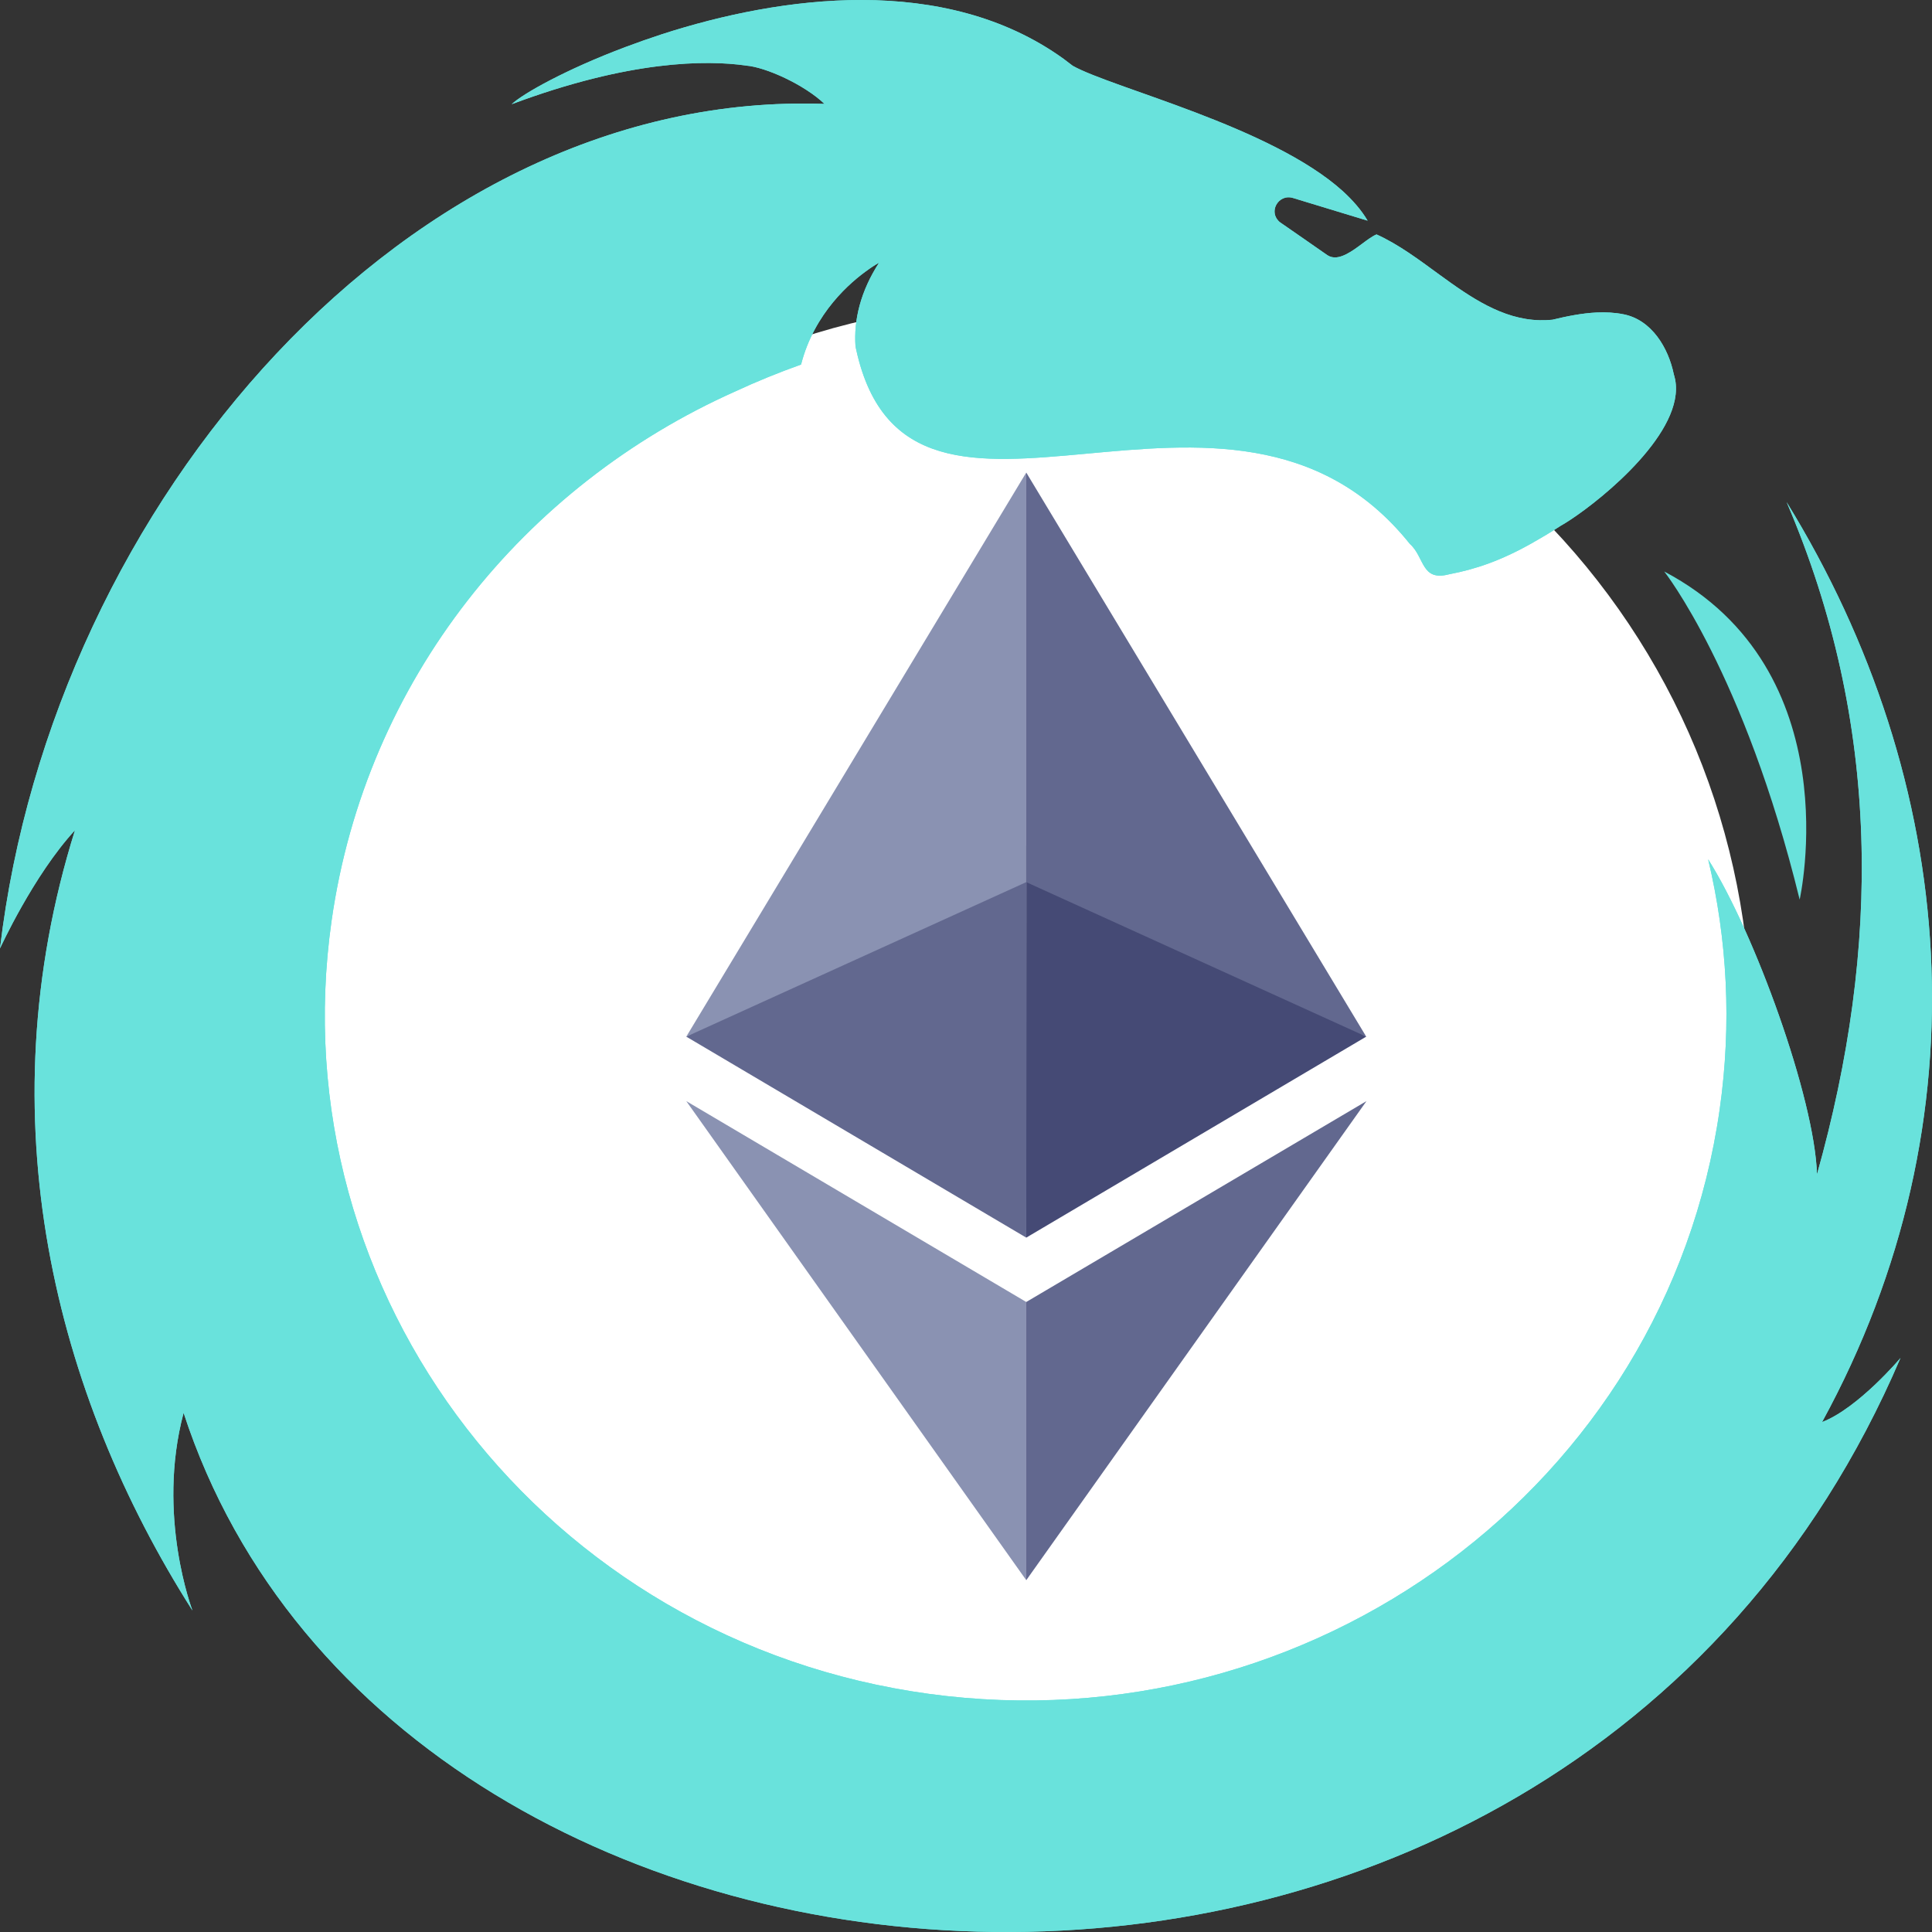 <svg width="32" height="32" viewBox="0 0 32 32" fill="none" xmlns="http://www.w3.org/2000/svg">
<rect x="0" y="0" width="32" height="32" fill="#333333" stroke="none"/>
<path fill-rule="evenodd" clip-rule="evenodd" d="M29 17C29 15.429 28.688 13.859 28.087 12.408C27.486 10.957 26.596 9.625 25.485 8.515C24.375 7.404 23.043 6.514 21.592 5.913C20.141 5.312 18.571 5 17 5C15.429 5 13.859 5.312 12.408 5.913C10.957 6.514 9.625 7.404 8.515 8.515C7.404 9.625 6.514 10.957 5.913 12.408C5.312 13.859 5 15.429 5 17C5 18.571 5.312 20.141 5.913 21.592C6.514 23.043 7.404 24.375 8.515 25.485C9.625 26.596 10.957 27.486 12.408 28.087C13.859 28.688 15.429 29 17 29C18.571 29 20.141 28.688 21.592 28.087C23.043 27.486 24.375 26.596 25.485 25.485C26.596 24.375 27.486 23.043 28.087 21.592C28.688 20.141 29 18.571 29 17Z" fill="white"/>
<path fill-rule="evenodd" clip-rule="evenodd" d="M11.367 18.238L16.998 26.173V21.565L11.367 18.238Z" fill="#8A92B2"/>
<path fill-rule="evenodd" clip-rule="evenodd" d="M16.998 21.565V26.173L22.633 18.238L16.998 21.565Z" fill="#62688F"/>
<path fill-rule="evenodd" clip-rule="evenodd" d="M17 14L11.367 17.17L16.998 20.499L17 14Z" fill="#62688F"/>
<path fill-rule="evenodd" clip-rule="evenodd" d="M16.998 20.499L22.629 17.17L17 14L16.998 20.499Z" fill="#454A75"/>
<path fill-rule="evenodd" clip-rule="evenodd" d="M16.998 7.827L11.367 17.17L16.998 14.611V7.827Z" fill="#8A92B2"/>
<path fill-rule="evenodd" clip-rule="evenodd" d="M22.629 17.17L16.998 7.827V14.611L22.629 17.17Z" fill="#62688F"/>
<path d="M29.808 14.9C29.808 14.9 30.667 11.102 27.565 9.466C27.565 9.466 28.887 11.137 29.808 14.9Z" fill="#69E2DC"/>
<path d="M30.179 23.554C32.924 18.532 32.434 12.935 29.592 8.316C31.163 11.978 31.151 15.701 30.095 19.451C30.056 18.189 29.059 15.443 28.293 14.234V14.236C28.608 15.556 28.686 16.954 28.483 18.377C27.6 24.587 21.737 28.919 15.389 28.056C9.039 27.192 4.608 21.458 5.492 15.251C6.06 11.257 8.687 8.04 12.179 6.483C12.527 6.321 12.89 6.173 13.268 6.038C13.487 5.183 14.084 4.673 14.385 4.463C14.399 4.453 14.413 4.442 14.427 4.434C14.431 4.432 14.434 4.43 14.436 4.427C14.459 4.411 14.481 4.397 14.498 4.387L14.502 4.385C14.53 4.367 14.55 4.357 14.557 4.352L14.562 4.348C14.255 4.821 14.138 5.299 14.17 5.739C14.173 5.758 14.178 5.775 14.182 5.794C15.071 9.828 20.365 5.28 23.351 9.008C23.598 9.227 23.537 9.635 24.001 9.512C24.442 9.428 24.863 9.286 25.394 8.985L25.396 8.983C25.465 8.943 25.537 8.903 25.611 8.858C25.688 8.811 25.768 8.763 25.849 8.709C25.89 8.686 25.942 8.655 26.002 8.615C26.571 8.243 27.909 7.141 27.746 6.288C27.74 6.257 27.731 6.227 27.723 6.198C27.635 5.768 27.36 5.296 26.887 5.205C26.741 5.176 26.592 5.169 26.445 5.176C26.198 5.188 25.952 5.238 25.712 5.296C25.641 5.303 25.57 5.306 25.503 5.304C24.883 5.289 24.36 4.927 23.845 4.552C23.502 4.301 23.162 4.046 22.8 3.883C22.666 3.936 22.48 4.121 22.297 4.211C22.186 4.267 22.08 4.288 21.986 4.227L21.611 3.966C21.413 3.829 21.213 3.69 21.213 3.69C21.198 3.681 21.186 3.671 21.175 3.658C21.101 3.582 21.095 3.479 21.136 3.398C21.184 3.304 21.291 3.24 21.419 3.28L22.652 3.655C22.551 3.483 22.41 3.321 22.242 3.167C21.054 2.093 18.431 1.462 17.768 1.09C17.717 1.05 17.667 1.012 17.614 0.973C16.629 0.264 15.458 0.004 14.285 3.52884e-05C13.114 -0.003 11.943 0.25 10.96 0.568C10.752 0.636 10.555 0.706 10.365 0.777C9.373 1.149 8.66 1.552 8.475 1.726C10.436 0.992 11.706 0.994 12.353 1.085V1.086C12.68 1.109 13.329 1.406 13.656 1.721C6.791 1.482 0.873 8.32 0 15.709C0 15.709 0.556 14.493 1.242 13.751C-0.251 18.521 0.91 23.094 3.188 26.676C3.188 26.676 2.586 25.106 3.041 23.401C6.597 34.29 25.808 35.743 31.478 22.492C31.481 22.491 30.774 23.327 30.179 23.554Z" fill="#69E2DC"/>
<path d="M30.179 23.554C32.924 18.532 32.434 12.935 29.592 8.316C31.163 11.978 31.151 15.701 30.095 19.451C30.056 18.189 29.059 15.443 28.293 14.234V14.236C28.608 15.556 28.686 16.954 28.483 18.377C27.6 24.587 21.737 28.919 15.389 28.056C9.039 27.192 4.608 21.458 5.492 15.251C6.06 11.257 8.687 8.04 12.179 6.483C12.527 6.321 12.89 6.173 13.268 6.038C13.487 5.183 14.084 4.673 14.385 4.463C14.399 4.453 14.413 4.442 14.427 4.434C14.431 4.432 14.434 4.43 14.436 4.427C14.459 4.411 14.481 4.397 14.498 4.387L14.502 4.385C14.53 4.367 14.55 4.357 14.557 4.352L14.562 4.348C14.255 4.821 14.138 5.299 14.17 5.739C14.173 5.758 14.178 5.775 14.182 5.794C15.071 9.828 20.365 5.28 23.351 9.008C23.598 9.227 23.537 9.635 24.001 9.512C24.442 9.428 24.863 9.286 25.394 8.985L25.396 8.983C25.465 8.943 25.537 8.903 25.611 8.858C25.688 8.811 25.768 8.763 25.849 8.709C25.89 8.686 25.942 8.655 26.002 8.615C26.571 8.243 27.909 7.141 27.746 6.288C27.74 6.257 27.731 6.227 27.723 6.198C27.635 5.768 27.36 5.296 26.887 5.205C26.741 5.176 26.592 5.169 26.445 5.176C26.198 5.188 25.952 5.238 25.712 5.296C25.641 5.303 25.57 5.306 25.503 5.304C24.883 5.289 24.36 4.927 23.845 4.552C23.502 4.301 23.162 4.046 22.8 3.883C22.666 3.936 22.48 4.121 22.297 4.211C22.186 4.267 22.08 4.288 21.986 4.227L21.611 3.966C21.413 3.829 21.213 3.69 21.213 3.69C21.198 3.681 21.186 3.671 21.175 3.658C21.101 3.582 21.095 3.479 21.136 3.398C21.184 3.304 21.291 3.24 21.419 3.28L22.652 3.655C22.551 3.483 22.41 3.321 22.242 3.167C21.054 2.093 18.431 1.462 17.768 1.09C17.717 1.05 17.667 1.012 17.614 0.973C16.629 0.264 15.458 0.004 14.285 3.52884e-05C13.114 -0.003 11.943 0.25 10.96 0.568C10.752 0.636 10.555 0.706 10.365 0.777C9.373 1.149 8.66 1.552 8.475 1.726C10.436 0.992 11.706 0.994 12.353 1.085V1.086C12.68 1.109 13.329 1.406 13.656 1.721C6.791 1.482 0.873 8.32 0 15.709C0 15.709 0.556 14.493 1.242 13.751C-0.251 18.521 0.91 23.094 3.188 26.676C3.188 26.676 2.586 25.106 3.041 23.401C6.597 34.29 25.808 35.743 31.478 22.492C31.481 22.491 30.774 23.327 30.179 23.554Z" fill="#69E2DC"/>
</svg>

